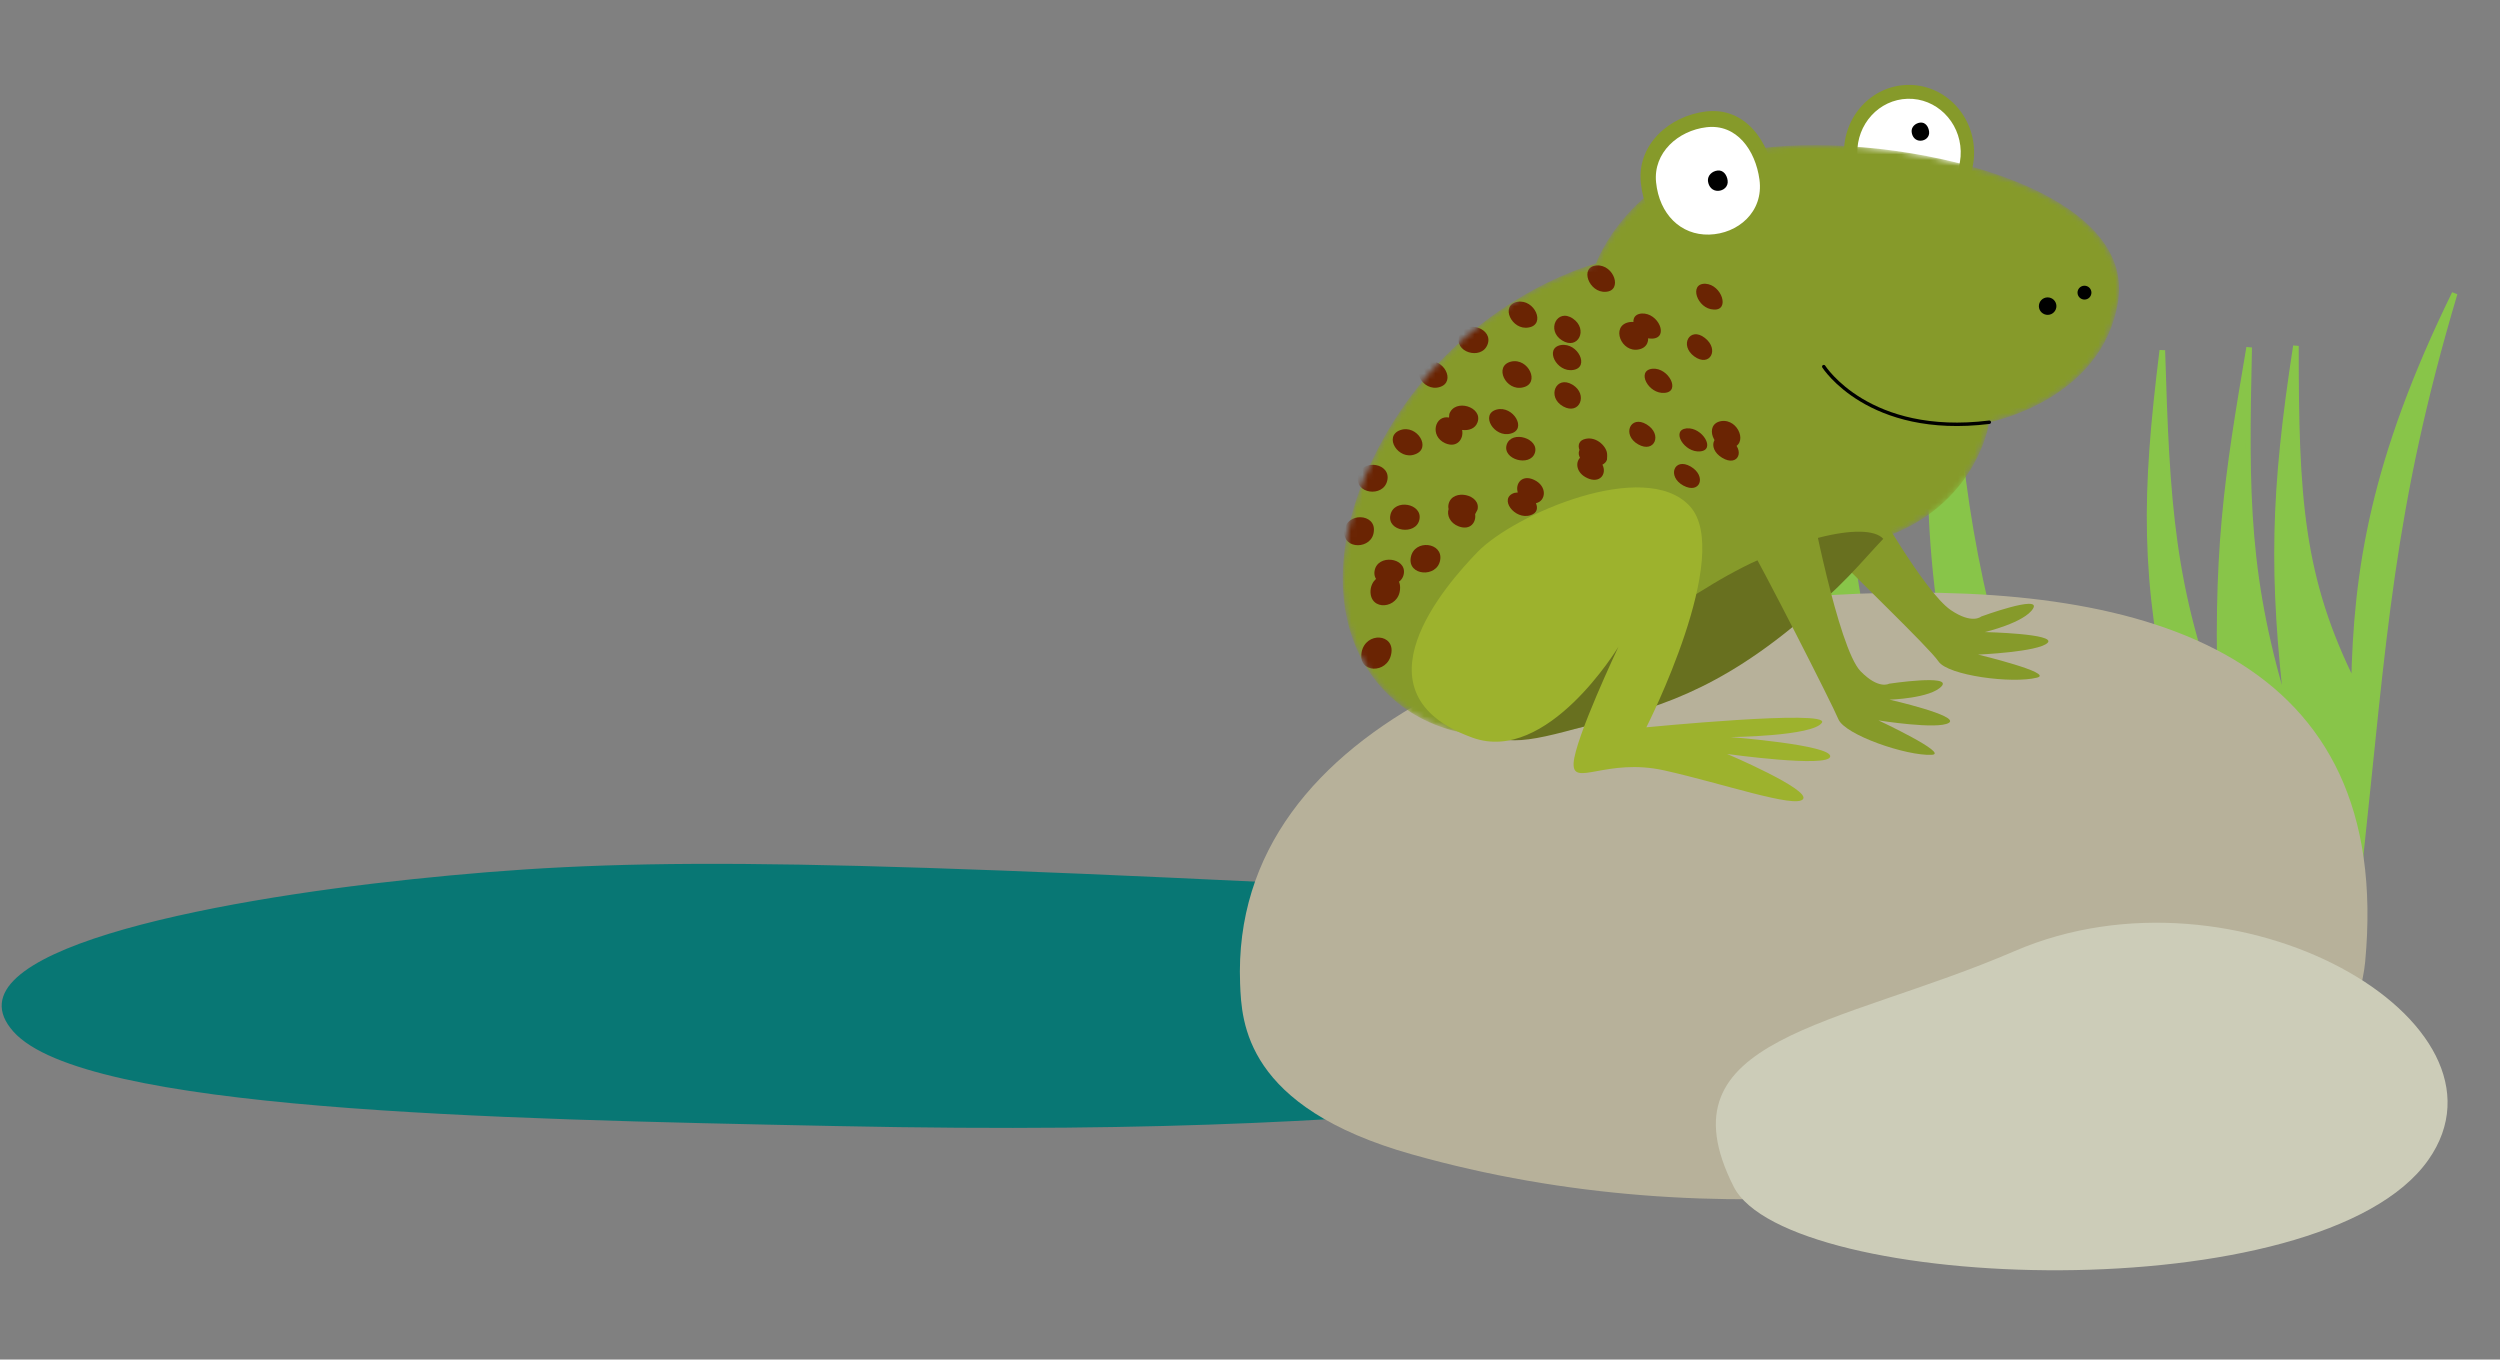 <svg width="445" height="242" viewBox="0 0 445 242" fill="none" xmlns="http://www.w3.org/2000/svg">
<rect x="0" y="0" width="445" height="242" fill="#808080" stroke="none"/>
<path d="M2.407 183.649C-10.266 169.497 36.807 160.324 73.408 156.496C110.01 152.669 137.225 152.589 245.402 158.01C353.58 163.431 226.325 178.609 281.258 179.737C336.191 180.864 316.073 192.739 279.249 195.975C242.425 199.211 209.471 201.683 149.013 200.442L147.631 200.414C87.441 199.179 14.983 197.693 2.407 183.649Z" fill="#087774"/>
<path d="M320.179 156.834C313.408 114.471 311.807 90.633 312.991 47.956C315.862 82.411 318.279 100.835 328.133 127.515C325.85 109.214 325.623 99.459 328.46 83.599C329.258 99.702 330.518 108.705 335.181 124.698L349.027 129.403C342.072 96.382 342.632 78.461 346.285 46.85C348.118 77.086 349.042 94.043 357.774 123.948L387.077 128.14C381.415 102.609 381.703 88.179 384.892 62.355C385.718 89.523 386.454 104.624 395.401 127.863C394.243 98.297 396.401 85.158 400.35 61.841C399.76 88.317 399.703 103.09 407.291 127.468C404.298 102.187 404.653 87.743 408.674 61.565C408.664 88.421 409.434 102.842 419.011 121.914C419.411 101.625 422.372 82.005 436.933 52.232C425.504 90.621 424.367 113.413 420.06 153.516L320.179 156.834Z" fill="#88C549" stroke="#88C549"/>
<path d="M331.01 105.672C278.918 107.689 218.914 127.989 220.738 175.096C221.005 181.972 221.59 197.085 251.283 205.467C306.086 220.942 361.629 211.749 405.022 196.786C415.404 193.209 420.355 178.072 420.999 171.219C426.095 116.818 383.101 103.654 331.01 105.672Z" fill="#B7B19A"/>
<path d="M432.265 206.432C449.413 181.973 398.216 152.208 358.598 169.297C327.199 182.839 295.086 184.553 308.591 211.222C318.127 230.049 413.156 233.685 432.265 206.432Z" fill="#CCCCB8"/>
<path d="M351.384 26.831C351.555 33.463 346.5 38.976 340.122 39.144C333.731 39.309 328.403 34.06 328.232 27.428C328.06 20.787 333.108 15.281 339.494 15.113C345.878 14.95 351.212 20.184 351.384 26.831Z" fill="#869A2A"/>
<path d="M315.899 31.896C316.895 39.376 310.874 44.407 304.309 44.578C297.728 44.746 292.807 39.863 292.065 32.513C291.386 25.718 297.133 20.629 303.66 19.841C310.628 19.007 314.969 25.13 315.899 31.896Z" fill="#869A2A"/>
<path d="M332.962 88.392C332.962 88.392 342.507 105.363 347.229 108.584C351.057 111.188 352.649 109.741 352.649 109.741C352.649 109.741 363.384 105.811 361.893 108.313C360.404 110.829 353.295 112.509 353.295 112.509C353.295 112.509 366.156 112.793 364.461 114.435C362.77 116.065 352.099 116.516 352.099 116.516C352.099 116.516 365.751 119.812 362.6 120.617C358.206 121.746 346.726 120.249 345.05 117.735C343.363 115.223 329.04 101.601 325.474 97.701C321.938 93.799 332.962 88.392 332.962 88.392Z" fill="#869A2A"/>
<path d="M349.008 26.896C349.147 32.166 345.128 36.549 340.058 36.678C334.976 36.81 330.738 32.64 330.603 27.374C330.467 22.091 334.483 17.715 339.563 17.581C344.628 17.449 348.874 21.613 349.008 26.896Z" fill="white"/>
<mask id="mask0" mask-type="alpha" maskUnits="userSpaceOnUse" x="239" y="25" width="139" height="107">
<path d="M311.053 26.747C334.294 22.731 380.342 32.023 377.025 53.579C374.292 71.283 354.097 75.158 354.097 75.158C354.097 75.158 351.22 95.345 325.475 97.699C311.893 118.476 288.639 131.88 265.915 131.118C243.314 130.356 230.69 108.155 245.228 79.975C259.059 53.202 284.085 46.913 284.085 46.913C284.085 46.913 289.891 30.406 311.053 26.747Z" fill="#869A2A"/>
</mask>
<g mask="url(#mask0)">
<path d="M311.053 26.747C334.294 22.731 380.342 32.023 377.025 53.579C374.292 71.283 354.097 75.158 354.097 75.158C354.097 75.158 351.22 95.345 325.475 97.699C311.893 118.476 288.639 131.88 265.915 131.118C243.314 130.356 230.69 108.155 245.228 79.975C259.059 53.202 284.085 46.913 284.085 46.913C284.085 46.913 289.891 30.406 311.053 26.747Z" fill="#869A2A"/>
<path d="M307.971 78.266C310.767 80.091 309.407 83.224 306.537 81.483C303.635 79.721 305.113 76.399 307.971 78.266Z" fill="#6A2403"/>
<path d="M300.935 83.04C303.836 84.737 302.621 88.037 299.635 86.429C296.683 84.83 297.999 81.344 300.935 83.04Z" fill="#6A2403"/>
<path d="M293.1 75.546C295.961 77.282 294.531 80.745 291.609 79.105C288.641 77.438 290.192 73.79 293.1 75.546Z" fill="#6A2403"/>
<path d="M301.595 63.453C298.851 61.461 300.804 58.059 303.462 60.148C306.123 62.219 304.324 65.419 301.595 63.453Z" fill="#6A2403"/>
<path d="M278.247 72.344C275.278 70.694 276.951 66.716 279.895 68.471C282.745 70.182 281.171 73.972 278.247 72.344Z" fill="#6A2403"/>
<path d="M257.922 74.32L257.979 73.691C258.971 70.883 263.955 72.42 263.01 75.142C262.605 76.335 261.382 76.675 260.257 76.53C260.583 78.155 259.322 79.823 257.226 78.883C254.45 77.627 255.391 73.844 257.922 74.32Z" fill="#6A2403"/>
<path d="M278.045 60.591C275.188 58.804 277.167 54.806 279.968 56.703C282.754 58.587 280.903 62.395 278.045 60.591Z" fill="#6A2403"/>
<path d="M259.659 93.701C258.074 93.111 257.513 91.688 257.849 90.605C257.778 90.321 257.778 90.01 257.863 89.663C258.599 86.875 263.681 88.041 262.99 90.731L262.573 91.525C262.794 92.97 261.712 94.465 259.659 93.701Z" fill="#6A2403"/>
<path d="M272.385 34.72C269.211 35.157 267.635 30.159 271.013 29.743C274.294 29.381 275.543 34.344 272.385 34.72Z" fill="#6A2403"/>
<path d="M284.225 47.24C287.34 47.099 288.842 51.744 285.852 51.939C282.802 52.19 281.074 47.453 284.225 47.24Z" fill="#6A2403"/>
<path d="M306.388 74.953C309.52 74.501 311.259 79.285 308.131 79.731C304.989 80.241 303.209 75.473 306.388 74.953Z" fill="#6A2403"/>
<path d="M291.723 62.192C288.567 62.874 286.664 58.014 289.942 57.354C293.183 56.759 294.838 61.566 291.723 62.192Z" fill="#6A2403"/>
<path d="M272.121 58.288C269.08 58.886 266.946 54.301 270.1 53.724C273.166 53.202 275.191 57.766 272.121 58.288Z" fill="#6A2403"/>
<path d="M296.316 69.929C293.403 70.214 291.184 65.934 294.134 65.636C297.013 65.388 299.21 69.706 296.316 69.929Z" fill="#6A2403"/>
<path d="M268.912 77.174C265.955 77.993 263.403 73.731 266.397 72.902C269.345 72.125 271.878 76.42 268.912 77.174Z" fill="#6A2403"/>
<path d="M277.855 61.416C280.87 60.96 282.995 65.359 280.059 65.848C277.07 66.374 274.822 61.951 277.855 61.416Z" fill="#6A2403"/>
<path d="M271.106 68.951C268.02 69.727 265.81 65.129 268.981 64.362C272.072 63.659 274.203 68.246 271.106 68.951Z" fill="#6A2403"/>
<path d="M288.249 29.348C291.381 29.283 292.621 34.177 289.482 34.227C286.313 34.358 285.015 29.481 288.249 29.348Z" fill="#6A2403"/>
<path d="M244.968 43.73C248.159 42.875 250.131 47.73 246.937 48.58C243.731 49.48 241.731 44.653 244.968 43.73Z" fill="#6A2403"/>
<path d="M235.09 66.763C234.341 66.247 233.898 65.361 234.279 64.203C235.399 61.05 240.482 62.434 239.366 65.488L238.845 66.379C240.217 67.506 240.658 69.72 238.617 70.516C236.05 71.536 233.895 68.531 235.09 66.763Z" fill="#6A2403"/>
<path d="M294.178 60.272C291.23 60.504 289.225 56.034 292.236 55.804C295.211 55.657 297.088 60.069 294.178 60.272Z" fill="#6A2403"/>
<path d="M286.068 80.926L286.078 81.192L286.074 81.204L286.042 81.828C285.898 82.264 285.585 82.521 285.231 82.711C286.07 84.333 284.794 86.169 282.493 85.082C280.593 84.176 280.383 82.371 281.238 81.486C281.035 81.104 280.936 80.686 281.087 80.215L281.151 80.106C280.817 79.246 281.04 78.365 282.246 78.109C284.263 77.67 286.1 79.593 286.068 80.926Z" fill="#6A2403"/>
<path d="M256.27 68.893C253.237 69.838 250.797 65.356 253.868 64.402C256.942 63.539 259.259 67.991 256.27 68.893Z" fill="#6A2403"/>
<path d="M235.844 33.361C239.18 32.452 240.842 37.457 237.616 38.398C234.369 39.392 232.449 34.335 235.844 33.361Z" fill="#6A2403"/>
<path d="M303.559 50.507C306.487 50.67 307.972 55.297 305.042 55.1C302.069 54.995 300.55 50.414 303.559 50.507Z" fill="#6A2403"/>
<path d="M251.888 80.864C248.936 82.01 246.174 77.677 249.251 76.558C252.253 75.502 254.88 79.806 251.888 80.864Z" fill="#6A2403"/>
<path d="M300.219 76.249C303.047 76.005 305.451 80.102 302.629 80.345C299.787 80.631 297.357 76.553 300.219 76.249Z" fill="#6A2403"/>
<path d="M270.167 87.66C269.67 86.103 270.905 84.396 273.056 85.408C275.487 86.542 275.178 89.209 273.398 89.563C273.757 90.425 273.646 91.327 272.441 91.705C269.601 92.635 266.666 88.66 269.583 87.729L270.167 87.66Z" fill="#6A2403"/>
<path d="M243.182 70.91C244.163 67.865 249.2 69.223 248.252 72.189C247.321 75.111 242.21 73.952 243.182 70.91Z" fill="#6A2403"/>
<path d="M246.926 85.562C246.228 88.619 241.019 87.904 241.764 84.713C242.517 81.518 247.686 82.481 246.926 85.562Z" fill="#6A2403"/>
<path d="M256.345 99.728C255.764 102.892 250.513 102.506 251.122 99.205C251.746 95.903 256.939 96.526 256.345 99.728Z" fill="#6A2403"/>
<path d="M252.65 92.507C252.031 95.358 246.823 94.62 247.495 91.642C248.159 88.672 253.285 89.616 252.65 92.507Z" fill="#6A2403"/>
<path d="M273.202 80.629C272.347 83.149 267.355 81.797 268.196 79.131C269.096 76.492 274.063 78.061 273.202 80.629Z" fill="#6A2403"/>
<path d="M249.876 102.144C249.397 105.029 244.153 104.614 244.678 101.603C245.198 98.579 250.381 99.229 249.876 102.144Z" fill="#6A2403"/>
<path d="M247.634 116.41C246.947 120.016 241.662 119.873 242.36 116.103C243.113 112.362 248.362 112.778 247.634 116.41Z" fill="#6A2403"/>
<path d="M244.539 94.591C244.264 97.829 239.011 97.933 239.307 94.523C239.624 91.112 244.94 91.363 244.539 94.591Z" fill="#6A2403"/>
<path d="M249.206 104.861C249.009 108.395 243.795 108.887 243.952 105.129C244.235 101.453 249.521 101.347 249.206 104.861Z" fill="#6A2403"/>
<path d="M259.805 59.696C261.001 56.77 265.926 58.507 264.763 61.37C263.634 64.19 258.628 62.637 259.805 59.696Z" fill="#6A2403"/>
</g>
<path d="M313.185 31.965C313.964 37.745 309.313 41.622 304.233 41.756C299.159 41.89 295.358 38.12 294.781 32.445C294.25 27.19 298.684 23.255 303.739 22.65C309.127 22.001 312.468 26.736 313.185 31.965Z" fill="white"/>
<path d="M307.52 32.126C307.668 33.215 306.786 33.945 305.814 33.972C304.857 34.001 304.138 33.291 304.013 32.218C303.93 31.221 304.764 30.467 305.724 30.355C306.753 30.235 307.389 31.133 307.52 32.126Z" fill="black"/>
<path d="M343.378 23.402C343.51 24.372 342.731 25.025 341.868 25.048C341.012 25.069 340.372 24.441 340.274 23.483C340.183 22.591 340.938 21.928 341.784 21.822C342.699 21.718 343.262 22.509 343.378 23.402Z" fill="black"/>
<path d="M354.096 75.156C332.588 77.824 324.631 65.256 324.631 65.256" stroke="black" stroke-width="0.612" stroke-linecap="round"/>
<path d="M335.221 95.91C332.305 92.645 317.988 95.713 303.553 104.762C283.147 117.545 252.352 121.82 259.159 127.389C265.963 132.94 269.731 132.643 280.523 129.703C291.788 126.637 303.051 124.685 319.054 111.629C328.324 104.061 331.027 100.312 335.221 95.91Z" fill="#68701F"/>
<path d="M262.984 98.274C269.557 91.5 292.796 81.504 300.761 90.065C308.714 98.635 293.052 129.461 293.052 129.461C293.052 129.461 325.914 126.246 324.297 128.647C322.682 131.052 308.022 131.202 308.022 131.202C308.022 131.202 326.041 132.597 325.781 134.66C325.516 136.723 307.431 134.207 307.431 134.207C307.431 134.207 322.255 140.521 320.945 142.238C319.66 143.955 306.566 139.436 296.275 137.14C285.984 134.836 279.881 140.204 280.101 135.846C280.339 131.476 288.08 115.135 288.08 115.135C288.08 115.135 275.44 136.125 262.117 131.309C240.214 123.393 257.403 104.061 262.984 98.274Z" fill="#9DB22D"/>
<path d="M366.042 54.459C366.058 55.304 365.389 56.022 364.529 56.047C363.665 56.067 362.941 55.385 362.921 54.538C362.904 53.662 363.587 52.955 364.442 52.936C365.306 52.915 366.017 53.586 366.042 54.459Z" fill="black"/>
<path d="M372.273 52.051C372.291 52.74 371.751 53.308 371.067 53.324C370.389 53.342 369.817 52.803 369.797 52.116C369.779 51.442 370.325 50.873 371.007 50.858C371.687 50.842 372.251 51.375 372.273 52.051Z" fill="black"/>
<path d="M322.124 88.674C322.124 88.674 327.181 115.393 331.182 119.479C334.414 122.799 336.251 121.699 336.251 121.699C336.251 121.699 347.565 120.002 345.6 122.156C343.637 124.325 336.332 124.539 336.332 124.539C336.332 124.539 348.89 127.395 346.909 128.663C344.928 129.926 334.37 128.23 334.37 128.23C334.37 128.23 347.098 134.195 343.846 134.359C339.336 134.577 328.376 130.806 327.232 128.016C326.07 125.203 313.676 100.904 310.959 96.363C308.264 91.827 322.124 88.674 322.124 88.674Z" fill="#869A2A"/>
</svg>
